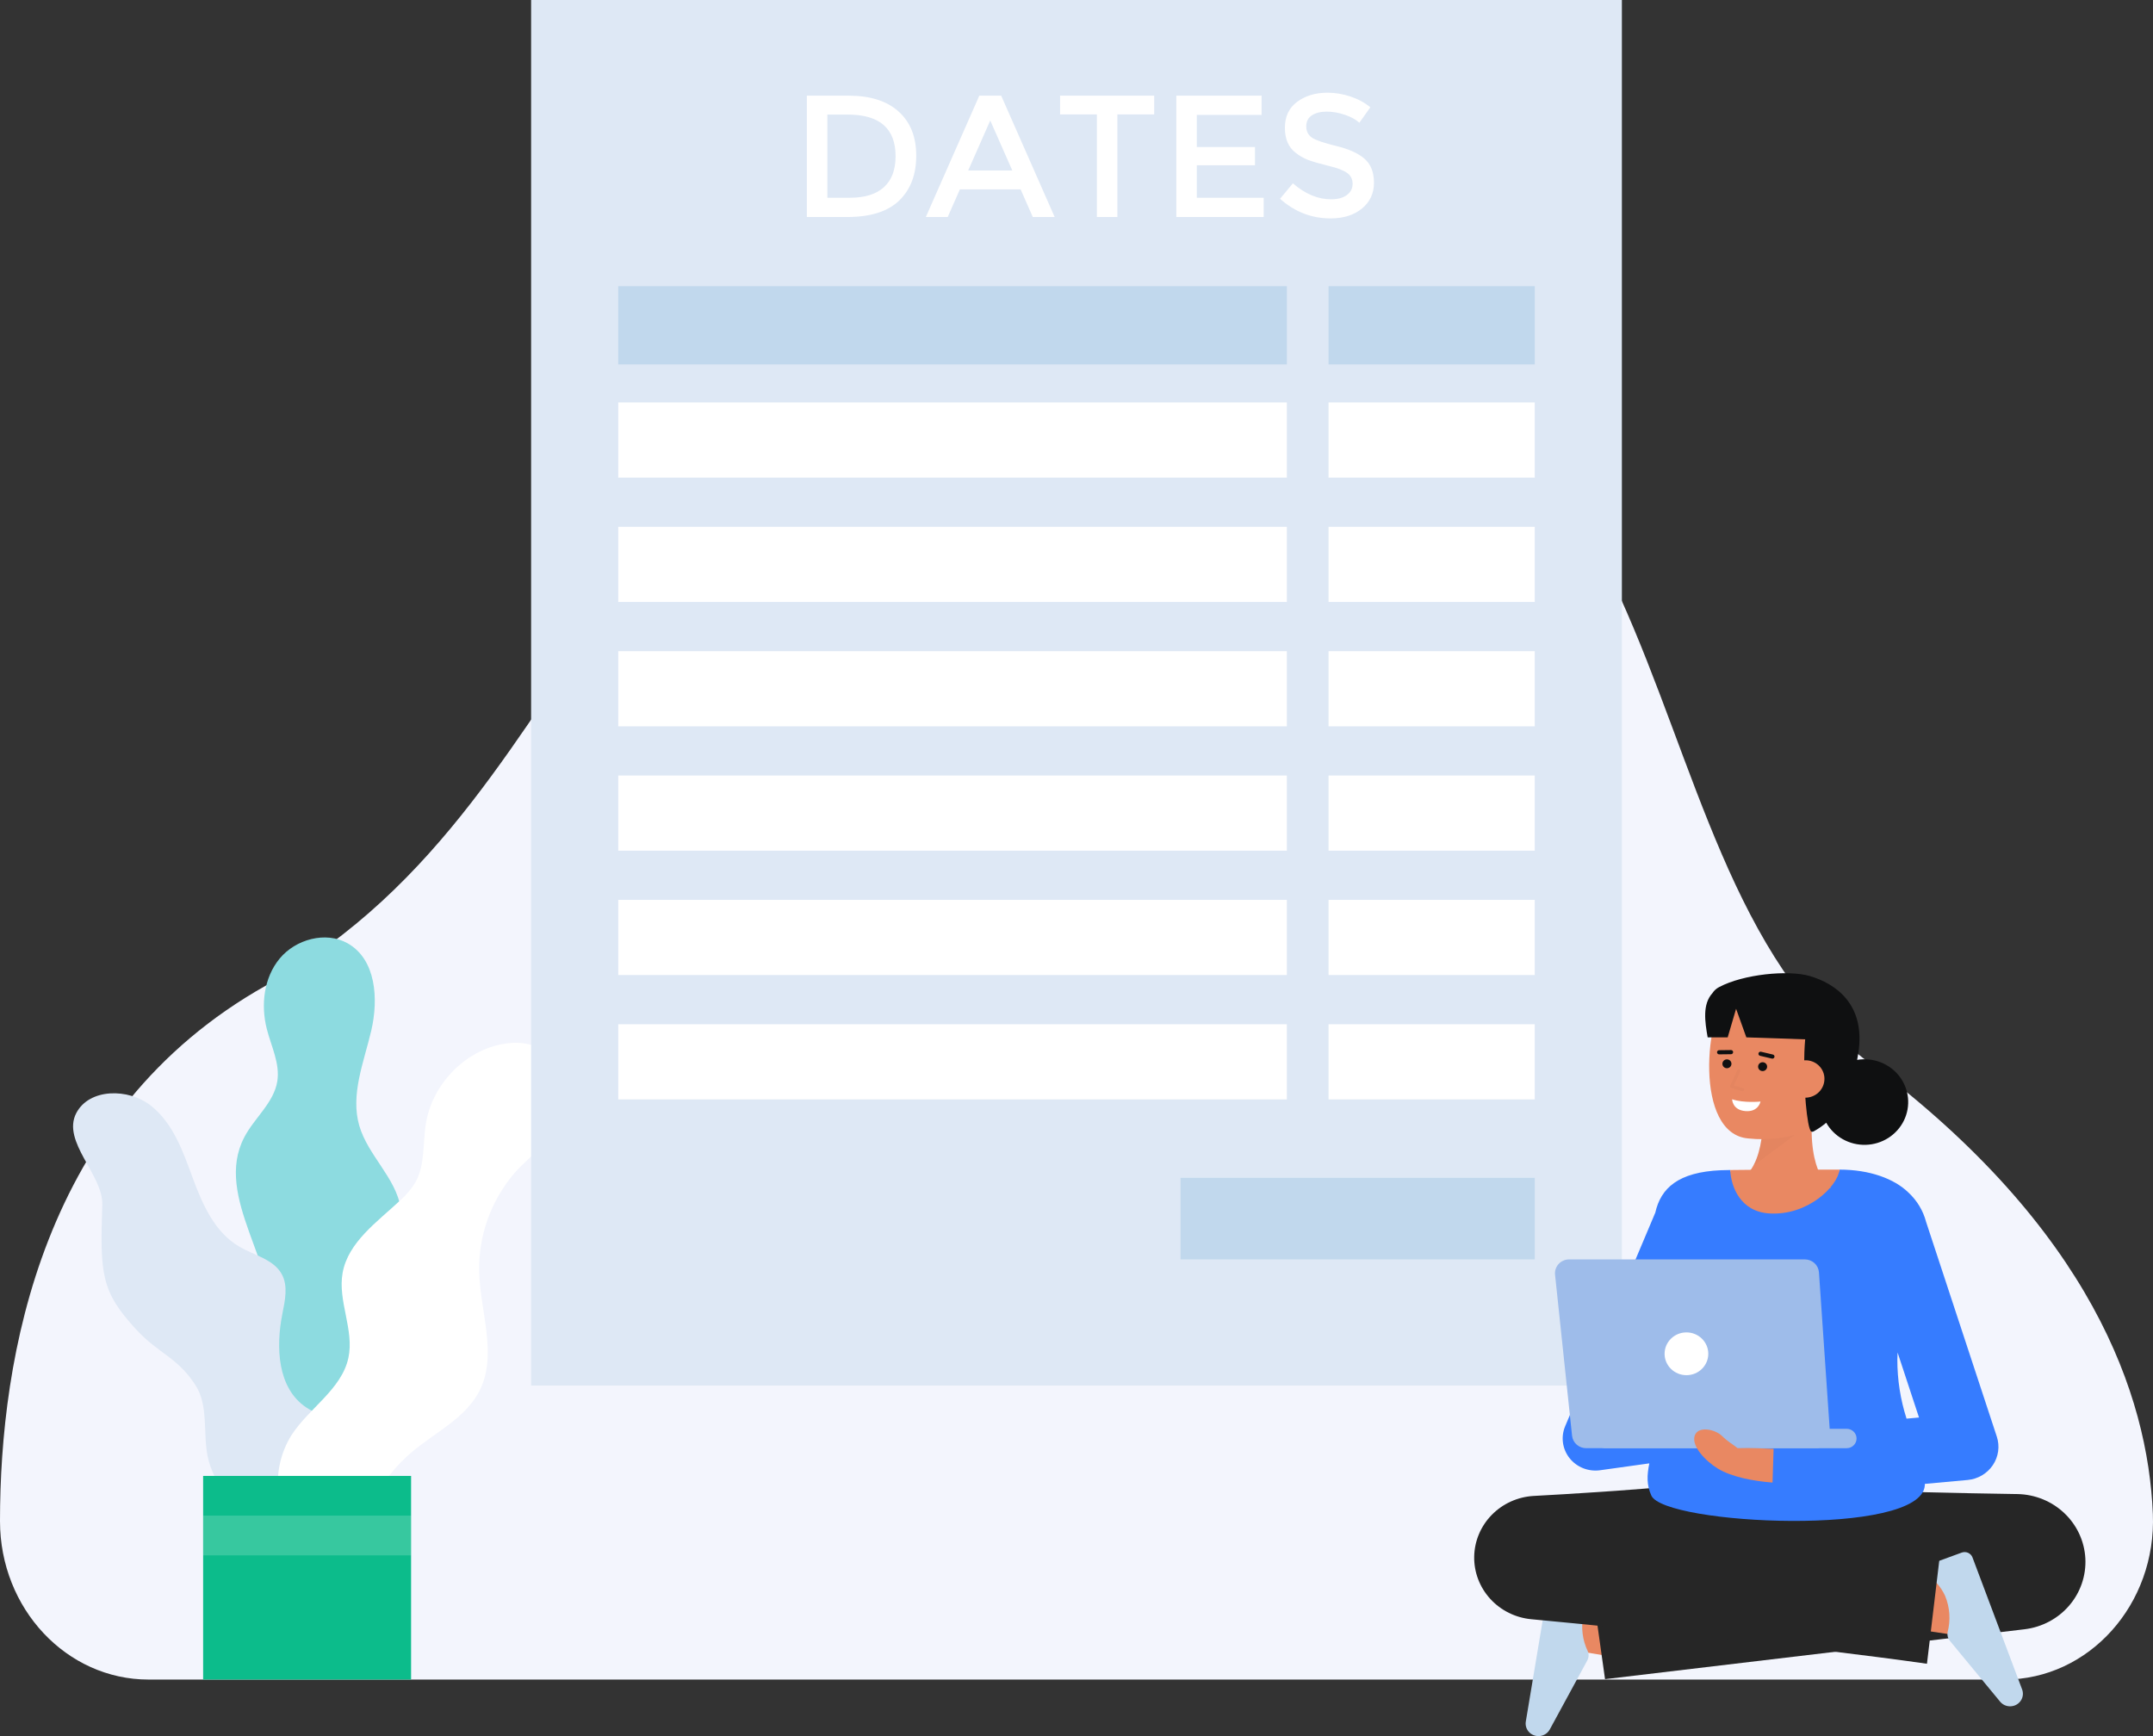 <svg width="248" height="200" viewBox="0 0 248 200" fill="none" xmlns="http://www.w3.org/2000/svg">
<rect x="0" y="0" width="248" height="200" fill="#333333" stroke="none"/>
<g clip-path="url(#clip0)">
<path d="M230.891 193.485C240.637 193.485 248.413 184.799 247.983 174.394C247.42 160.79 240.91 141.581 215.25 122.386C183.958 98.976 198.072 31.574 131.585 36.226C65.099 40.878 71.438 90.686 30.67 113.516C4.72 128.048 0.002 156.482 0 175.232C0 185.318 7.67 193.485 17.108 193.485H230.891Z" fill="#F3F5FD"/>
<path d="M34.877 174.55C32.081 173.765 29.977 171.316 29.141 168.588C28.305 165.86 28.6 162.901 29.417 160.168C30.083 157.937 31.093 155.781 31.341 153.47C32.168 145.775 24.548 137.912 28.135 131.017C29.295 128.787 31.539 127.045 31.94 124.573C32.271 122.529 31.243 120.543 30.732 118.535C30.028 115.772 30.385 112.636 32.216 110.423C34.047 108.21 37.506 107.243 40.029 108.661C43.328 110.514 43.614 115.09 42.766 118.721C41.918 122.352 40.346 126.088 41.383 129.672C42.37 133.088 45.584 135.66 46.16 139.166C46.639 142.08 45.186 144.921 44.548 147.806C43.545 152.339 44.566 157.039 44.61 161.678C44.654 166.316 43.318 171.518 34.877 174.55Z" fill="#8DDBE0"/>
<path d="M30.564 174.991C28.901 174.473 27.408 173.531 26.24 172.262C25.071 170.993 24.269 169.442 23.915 167.768C23.367 165.008 24.039 161.908 22.496 159.536C20.406 156.323 18.263 155.96 15.66 153.128C11.659 148.773 11.519 146.844 11.783 138.778C11.894 135.367 7.085 131.518 8.779 128.241C10.271 125.354 14.807 125.339 17.379 127.371C19.951 129.402 21.082 132.659 22.202 135.704C23.321 138.748 24.737 141.969 27.578 143.622C29.282 144.612 31.512 145.071 32.453 146.778C33.208 148.152 32.828 149.826 32.525 151.356C31.761 155.204 31.953 159.897 35.25 162.12C36.737 163.122 38.686 163.467 39.908 164.769C41.118 166.056 41.312 167.962 41.231 169.708C41.07 173.067 40.125 176.344 38.469 179.289" fill="#DEE8F5"/>
<path d="M34.54 177.671C33.086 175.974 32.21 173.875 32.034 171.666C31.858 169.458 32.391 167.251 33.558 165.354C35.577 162.222 39.338 160.064 40.128 156.442C40.832 153.216 38.88 149.883 39.465 146.634C40.1 143.101 43.432 140.782 46.08 138.303C46.769 137.701 47.362 137 47.838 136.226C49.002 134.173 48.678 131.656 49.073 129.341C49.83 124.906 53.561 120.973 58.09 120.24C62.062 119.597 64.908 121.832 64.908 125.948C64.908 130.823 61.178 132.913 59.276 135.12C56.543 138.316 55.092 142.378 55.196 146.545C55.33 151.2 57.353 156.156 55.191 160.303C53.605 163.347 50.216 164.969 47.553 167.178C45.541 168.866 43.903 170.94 42.74 173.271C41.577 175.603 40.913 178.142 40.79 180.734" fill="white"/>
<path d="M47.352 170.026H23.398V193.485H47.352V170.026Z" fill="#0CBC8B"/>
<g opacity="0.42">
<path opacity="0.42" d="M47.352 174.6H23.398V179.179H47.352V174.6Z" fill="white"/>
</g>
<path d="M186.821 0H61.179V159.619H186.821V0Z" fill="#DEE8F5"/>
<path d="M176.785 46.363H153.033V55.021H176.785V46.363Z" fill="white"/>
<path d="M176.785 60.689H153.033V69.347H176.785V60.689Z" fill="white"/>
<path d="M176.785 75.015H153.033V83.673H176.785V75.015Z" fill="white"/>
<path d="M176.785 89.341H153.033V97.998H176.785V89.341Z" fill="white"/>
<path d="M176.785 103.666H153.033V112.324H176.785V103.666Z" fill="white"/>
<path d="M176.785 117.993H153.033V126.65H176.785V117.993Z" fill="white"/>
<path d="M148.232 46.363H71.215V55.021H148.232V46.363Z" fill="white"/>
<path d="M148.232 60.689H71.215V69.347H148.232V60.689Z" fill="white"/>
<path d="M148.232 75.015H71.215V83.673H148.232V75.015Z" fill="white"/>
<path d="M148.232 89.341H71.215V97.998H148.232V89.341Z" fill="white"/>
<path d="M148.232 103.666H71.215V112.324H148.232V103.666Z" fill="white"/>
<path d="M148.232 117.993H71.215V126.65H148.232V117.993Z" fill="white"/>
<path d="M188.542 191.33C187.859 191.218 180.152 189.928 180.152 189.928L181.423 182.64C181.423 182.64 189.109 183.925 189.79 184.037L188.542 191.33Z" fill="#E98862"/>
<path d="M175.755 198.322C175.722 198.518 175.731 198.719 175.782 198.911C175.832 199.104 175.922 199.284 176.047 199.441C176.171 199.598 176.328 199.729 176.506 199.824C176.684 199.919 176.881 199.977 177.083 199.994C177.363 200.019 177.645 199.964 177.894 199.837C178.144 199.71 178.352 199.515 178.492 199.277L182.847 191.264C182.931 191.109 182.979 190.938 182.989 190.762C182.999 190.587 182.97 190.412 182.904 190.248C182.277 188.946 182.093 187.48 182.379 186.068C182.649 184.975 183.226 183.979 184.046 183.192C184.125 183.124 184.184 183.035 184.214 182.936C184.243 182.837 184.244 182.732 184.215 182.632C184.186 182.533 184.129 182.444 184.05 182.375C183.971 182.306 183.874 182.261 183.77 182.244L179.531 181.549C179.406 181.529 179.278 181.532 179.155 181.56C179.031 181.589 178.915 181.64 178.812 181.712C178.709 181.785 178.621 181.876 178.554 181.982C178.488 182.087 178.443 182.205 178.422 182.327L175.755 198.322Z" fill="#C1D8ED"/>
<path d="M212.4 171.615C215.598 171.746 218.856 171.837 222.113 171.916L227.009 172.022L231.899 172.108L232.386 172.116C234.406 172.154 236.336 172.939 237.787 174.315C239.239 175.691 240.104 177.555 240.208 179.53C240.311 181.506 239.647 183.447 238.347 184.961C237.047 186.476 235.21 187.451 233.205 187.691L184.881 193.438L182.912 179.452L231.02 172.179L232.326 187.763L227.361 188.077L222.399 188.371C219.086 188.558 215.772 188.734 212.398 188.869L212.4 171.615Z" fill="#262626"/>
<path d="M224.59 188.267C217.919 187.316 217.256 187.142 217.036 187.084L218.996 179.943C218.974 179.938 218.946 179.93 218.911 179.923C219.457 180.04 222.848 180.547 225.677 180.949L224.59 188.267Z" fill="#E98862"/>
<path d="M232.924 194.623C232.994 194.809 233.024 195.008 233.012 195.207C233 195.405 232.946 195.599 232.855 195.777C232.763 195.954 232.634 196.111 232.478 196.237C232.321 196.364 232.14 196.458 231.944 196.512C231.674 196.588 231.387 196.587 231.117 196.509C230.847 196.43 230.606 196.278 230.422 196.069L224.593 189.012C224.481 188.875 224.401 188.716 224.357 188.546C224.314 188.376 224.308 188.199 224.341 188.026C224.705 186.631 224.601 185.158 224.046 183.824C223.57 182.802 222.81 181.931 221.853 181.311C221.762 181.259 221.688 181.182 221.639 181.091C221.591 180.999 221.57 180.896 221.579 180.793C221.588 180.69 221.627 180.591 221.691 180.509C221.755 180.427 221.842 180.365 221.941 180.329L225.967 178.858C226.086 178.815 226.213 178.795 226.339 178.8C226.466 178.804 226.59 178.833 226.706 178.885C226.821 178.937 226.924 179.011 227.01 179.102C227.097 179.193 227.163 179.3 227.207 179.416L232.924 194.623Z" fill="#C1D8ED"/>
<path d="M201.672 187.601C199.647 187.433 197.623 187.311 195.599 187.197C193.576 187.091 191.552 186.985 189.529 186.915L186.495 186.8L183.46 186.714C181.437 186.649 179.415 186.622 177.393 186.583L178.094 172.355C181.88 172.873 185.67 173.349 189.46 173.838C193.25 174.326 197.043 174.775 200.836 175.232L206.529 175.889L212.226 176.514C216.026 176.915 219.826 177.312 223.635 177.639L221.963 191.664C218.181 191.124 214.389 190.653 210.597 190.185L204.906 189.509L199.212 188.865C195.413 188.454 191.615 188.037 187.814 187.656C184.013 187.275 180.211 186.885 176.405 186.536C174.579 186.369 172.886 185.532 171.663 184.194C170.44 182.856 169.778 181.115 169.81 179.32C169.842 177.525 170.565 175.807 171.834 174.512C173.104 173.216 174.826 172.437 176.656 172.332L177.107 172.307C179.126 172.191 181.145 172.086 183.164 171.942L186.192 171.739L189.22 171.507C191.238 171.358 193.256 171.173 195.274 170.99C197.292 170.798 199.309 170.597 201.326 170.35L201.672 187.601Z" fill="#262626"/>
<path d="M219.748 169.455L220.812 186.957L190.074 186.604L192.394 171.109L219.748 169.455Z" fill="#262626"/>
<path d="M230.008 165.497L221.863 140.762C221.525 139.475 220.824 138.306 219.839 137.391C218.196 135.782 215.359 134.743 211.9 134.739C211.641 136.715 199.395 136.722 199.301 134.785C198.834 134.792 198.471 134.799 198.244 134.81C193.297 135.019 191.305 136.884 190.673 139.691L180.288 164.301C180.034 164.904 179.947 165.562 180.036 166.208C180.126 166.854 180.388 167.465 180.796 167.98C181.204 168.494 181.744 168.894 182.361 169.139C182.978 169.383 183.651 169.464 184.31 169.372L189.983 168.58C189.704 169.964 189.66 171.04 190.212 172.284C191.718 175.675 221.32 177.084 221.716 171.119C221.72 171.06 221.72 171.002 221.722 170.943L226.641 170.494C227.225 170.441 227.79 170.26 228.293 169.965C228.797 169.669 229.226 169.267 229.549 168.787C229.872 168.307 230.081 167.762 230.161 167.193C230.24 166.624 230.188 166.044 230.008 165.497ZM189.792 161.14L191.669 156.692C191.648 158.283 191.561 159.679 191.437 160.911L189.792 161.14ZM221.047 163.297L219.611 163.428C218.904 161.223 218.547 158.925 218.552 156.614C218.552 156.345 218.564 156.078 218.581 155.811L221.047 163.297Z" fill="#367CFF"/>
<path d="M209.522 146.575L210.793 165.124C210.807 165.343 210.776 165.562 210.701 165.769C210.626 165.975 210.508 166.164 210.356 166.324C210.203 166.484 210.018 166.612 209.813 166.699C209.607 166.786 209.386 166.831 209.162 166.831H182.708C182.303 166.831 181.913 166.685 181.613 166.42C181.313 166.154 181.124 165.79 181.082 165.396L179.124 146.846C179.101 146.624 179.125 146.398 179.196 146.185C179.267 145.972 179.383 145.776 179.536 145.61C179.69 145.444 179.877 145.311 180.086 145.22C180.295 145.129 180.521 145.082 180.75 145.082H207.892C208.307 145.082 208.706 145.236 209.008 145.513C209.311 145.791 209.494 146.17 209.522 146.575Z" fill="#9EBCEA"/>
<path d="M184.917 166.832H212.713C213.342 166.832 213.853 166.332 213.853 165.715C213.853 165.098 213.342 164.598 212.713 164.598H184.917C184.287 164.598 183.777 165.098 183.777 165.715C183.777 166.332 184.287 166.832 184.917 166.832Z" fill="#9EBCEA"/>
<path d="M194.258 158.421C195.648 158.421 196.775 157.318 196.775 155.956C196.775 154.595 195.648 153.492 194.258 153.492C192.868 153.492 191.741 154.595 191.741 155.956C191.741 157.318 192.868 158.421 194.258 158.421Z" fill="white"/>
<path d="M197.884 169.187C199.498 170.163 201.997 170.624 204.176 170.793L204.297 166.905C203.272 166.877 201.697 166.771 200.155 166.831C199.458 166.275 199.057 166.109 198.341 165.409C197.58 164.663 195.581 164.215 195.204 165.409C194.826 166.603 196.467 168.328 197.884 169.187Z" fill="#E98862"/>
<path d="M199.301 134.786C199.395 136.723 200.47 139.571 203.789 139.786C208.211 140.071 211.641 136.716 211.9 134.74H211.889C207.535 134.74 201.84 134.747 199.301 134.786Z" fill="#E98862"/>
<path d="M210.927 136.856C210.927 136.856 208.147 135.412 208.768 127.997L203.023 126.954C203.023 126.954 203.669 133.602 200.763 135.712L210.927 136.856Z" fill="#E98862"/>
<g opacity="0.15">
<path opacity="0.15" d="M201.94 134.322L206.712 130.747L202.964 130.709C202.855 131.966 202.508 133.191 201.94 134.322Z" fill="black"/>
</g>
<path d="M212.027 125.122C211.63 127.372 210.376 129.502 208.35 130.228C206.142 131.087 203.752 131.403 201.39 131.149C195.101 130.644 196.345 116.641 199.331 113.921C202.317 111.2 211.079 112.923 212.145 117.473C212.695 119.827 212.406 122.981 212.027 125.122Z" fill="#E98862"/>
<path d="M197.257 114.404C197.444 114.112 197.707 113.874 198.019 113.714C200.811 112.227 205.986 111.712 208.472 112.441C211.355 113.286 214.971 115.653 214.045 121.393C214.006 121.635 213.964 121.868 213.92 122.098C214.831 121.945 215.767 122.041 216.625 122.375C217.484 122.709 218.232 123.268 218.788 123.99C219.344 124.713 219.686 125.572 219.777 126.472C219.868 127.373 219.704 128.28 219.303 129.095C218.903 129.911 218.28 130.602 217.505 131.094C216.73 131.586 215.831 131.86 214.907 131.885C213.984 131.91 213.071 131.685 212.269 131.236C211.467 130.787 210.807 130.13 210.36 129.338C209.933 129.7 209.471 130.021 208.98 130.297C208.636 130.497 208.553 130.332 208.434 129.96C208.017 128.653 207.607 123.485 207.934 119.732L201.158 119.503L199.977 116.213L199.009 119.503H196.702C196.392 117.721 196.073 115.7 197.257 114.404Z" fill="#0F1011"/>
<path d="M203.032 123.39C203.319 123.39 203.553 123.161 203.553 122.879C203.553 122.597 203.319 122.369 203.032 122.369C202.744 122.369 202.511 122.597 202.511 122.879C202.511 123.161 202.744 123.39 203.032 123.39Z" fill="#0F1011"/>
<path d="M198.921 123.06C199.209 123.06 199.442 122.831 199.442 122.549C199.442 122.268 199.209 122.039 198.921 122.039C198.634 122.039 198.4 122.268 198.4 122.549C198.4 122.831 198.634 123.06 198.921 123.06Z" fill="#0F1011"/>
<path d="M198.018 121.462C197.955 121.46 197.895 121.434 197.851 121.39C197.807 121.345 197.782 121.286 197.781 121.224C197.781 121.162 197.805 121.102 197.849 121.057C197.892 121.012 197.952 120.986 198.015 120.983L199.396 120.966H199.399C199.462 120.968 199.522 120.994 199.566 121.038C199.611 121.082 199.636 121.142 199.636 121.204C199.636 121.266 199.612 121.326 199.569 121.371C199.525 121.416 199.465 121.442 199.402 121.445L198.022 121.462H198.018Z" fill="#0F1011"/>
<path d="M204.156 121.955C204.137 121.955 204.117 121.952 204.098 121.948L202.738 121.628C202.675 121.613 202.62 121.574 202.586 121.52C202.552 121.466 202.542 121.401 202.557 121.339C202.572 121.277 202.612 121.223 202.667 121.19C202.723 121.157 202.789 121.147 202.852 121.161L204.213 121.482C204.272 121.496 204.323 121.53 204.358 121.578C204.392 121.626 204.407 121.685 204.4 121.743C204.393 121.802 204.364 121.856 204.319 121.895C204.274 121.934 204.216 121.955 204.156 121.955Z" fill="#0F1011"/>
<path d="M205.742 124.128C205.698 124.698 205.886 125.261 206.265 125.696C206.644 126.13 207.183 126.4 207.764 126.447C208.346 126.493 208.922 126.312 209.368 125.944C209.814 125.575 210.093 125.049 210.144 124.48C210.173 124.196 210.143 123.909 210.056 123.637C209.969 123.364 209.828 123.112 209.639 122.894C209.45 122.676 209.219 122.498 208.959 122.37C208.698 122.242 208.414 122.166 208.123 122.148C206.549 122.099 205.843 122.937 205.742 124.128Z" fill="#E98862"/>
<g opacity="0.15">
<path opacity="0.15" d="M200.719 125.709C200.701 125.709 200.683 125.707 200.666 125.701L199.412 125.324C199.387 125.317 199.365 125.304 199.346 125.288C199.327 125.272 199.311 125.251 199.301 125.229C199.291 125.206 199.285 125.181 199.285 125.156C199.285 125.131 199.291 125.106 199.301 125.084L200.126 123.286C200.146 123.244 200.182 123.211 200.226 123.195C200.27 123.179 200.319 123.18 200.362 123.199C200.406 123.218 200.439 123.253 200.456 123.296C200.473 123.34 200.472 123.388 200.454 123.43L199.712 125.046L200.772 125.365C200.813 125.377 200.848 125.404 200.871 125.439C200.894 125.475 200.903 125.518 200.897 125.559C200.89 125.601 200.869 125.639 200.836 125.667C200.804 125.694 200.762 125.709 200.719 125.709H200.719Z" fill="black"/>
</g>
<path d="M202.79 126.898C202.79 126.898 200.868 127.096 199.519 126.635C199.519 126.635 199.529 127.875 201.051 127.998C202.573 128.12 202.79 126.898 202.79 126.898Z" fill="white"/>
<path d="M176.785 32.969H153.033V41.984H176.785V32.969Z" fill="#C1D8ED"/>
<path d="M148.232 32.969H71.215V41.984H148.232V32.969Z" fill="#C1D8ED"/>
<path d="M176.785 135.69H135.984V145.081H176.785V135.69Z" fill="#C1D8ED"/>
<path d="M97.74 11.02C100.247 11.02 102.173 11.633 103.52 12.86C104.867 14.073 105.54 15.767 105.54 17.94C105.54 20.113 104.887 21.833 103.58 23.1C102.273 24.367 100.273 25 97.58 25H92.94V11.02H97.74ZM103.16 18C103.16 14.8 101.327 13.2 97.66 13.2H95.3V22.78H97.92C99.613 22.78 100.907 22.38 101.8 21.58C102.707 20.767 103.16 19.573 103.16 18ZM110.565 21.82L109.165 25H106.645L112.805 11.02H115.325L121.485 25H118.965L117.565 21.82H110.565ZM116.605 19.64L114.065 13.88L111.525 19.64H116.605ZM128.708 13.18V25H126.348V13.18H122.108V11.02H132.948V13.18H128.708ZM145.319 11.02V13.24H137.859V16.94H144.559V19.04H137.859V22.78H145.559V25H135.499V11.02H145.319ZM152.805 12.86C152.125 12.86 151.565 13 151.125 13.28C150.685 13.56 150.465 13.987 150.465 14.56C150.465 15.12 150.685 15.553 151.125 15.86C151.565 16.153 152.498 16.473 153.925 16.82C155.365 17.167 156.445 17.653 157.165 18.28C157.898 18.907 158.265 19.833 158.265 21.06C158.265 22.273 157.805 23.26 156.885 24.02C155.965 24.78 154.758 25.16 153.265 25.16C151.078 25.16 149.138 24.407 147.445 22.9L148.925 21.12C150.338 22.347 151.805 22.96 153.325 22.96C154.085 22.96 154.685 22.8 155.125 22.48C155.578 22.147 155.805 21.713 155.805 21.18C155.805 20.633 155.591 20.213 155.165 19.92C154.751 19.613 154.031 19.34 153.005 19.1C151.978 18.847 151.198 18.62 150.665 18.42C150.131 18.207 149.658 17.933 149.245 17.6C148.418 16.973 148.005 16.013 148.005 14.72C148.005 13.427 148.471 12.433 149.405 11.74C150.351 11.033 151.518 10.68 152.905 10.68C153.798 10.68 154.685 10.827 155.565 11.12C156.445 11.413 157.205 11.827 157.845 12.36L156.585 14.14C156.171 13.767 155.611 13.46 154.905 13.22C154.198 12.98 153.498 12.86 152.805 12.86Z" fill="white"/>
</g>
<defs>
<clipPath id="clip0">
<rect width="248" height="200" fill="white"/>
</clipPath>
</defs>
</svg>
